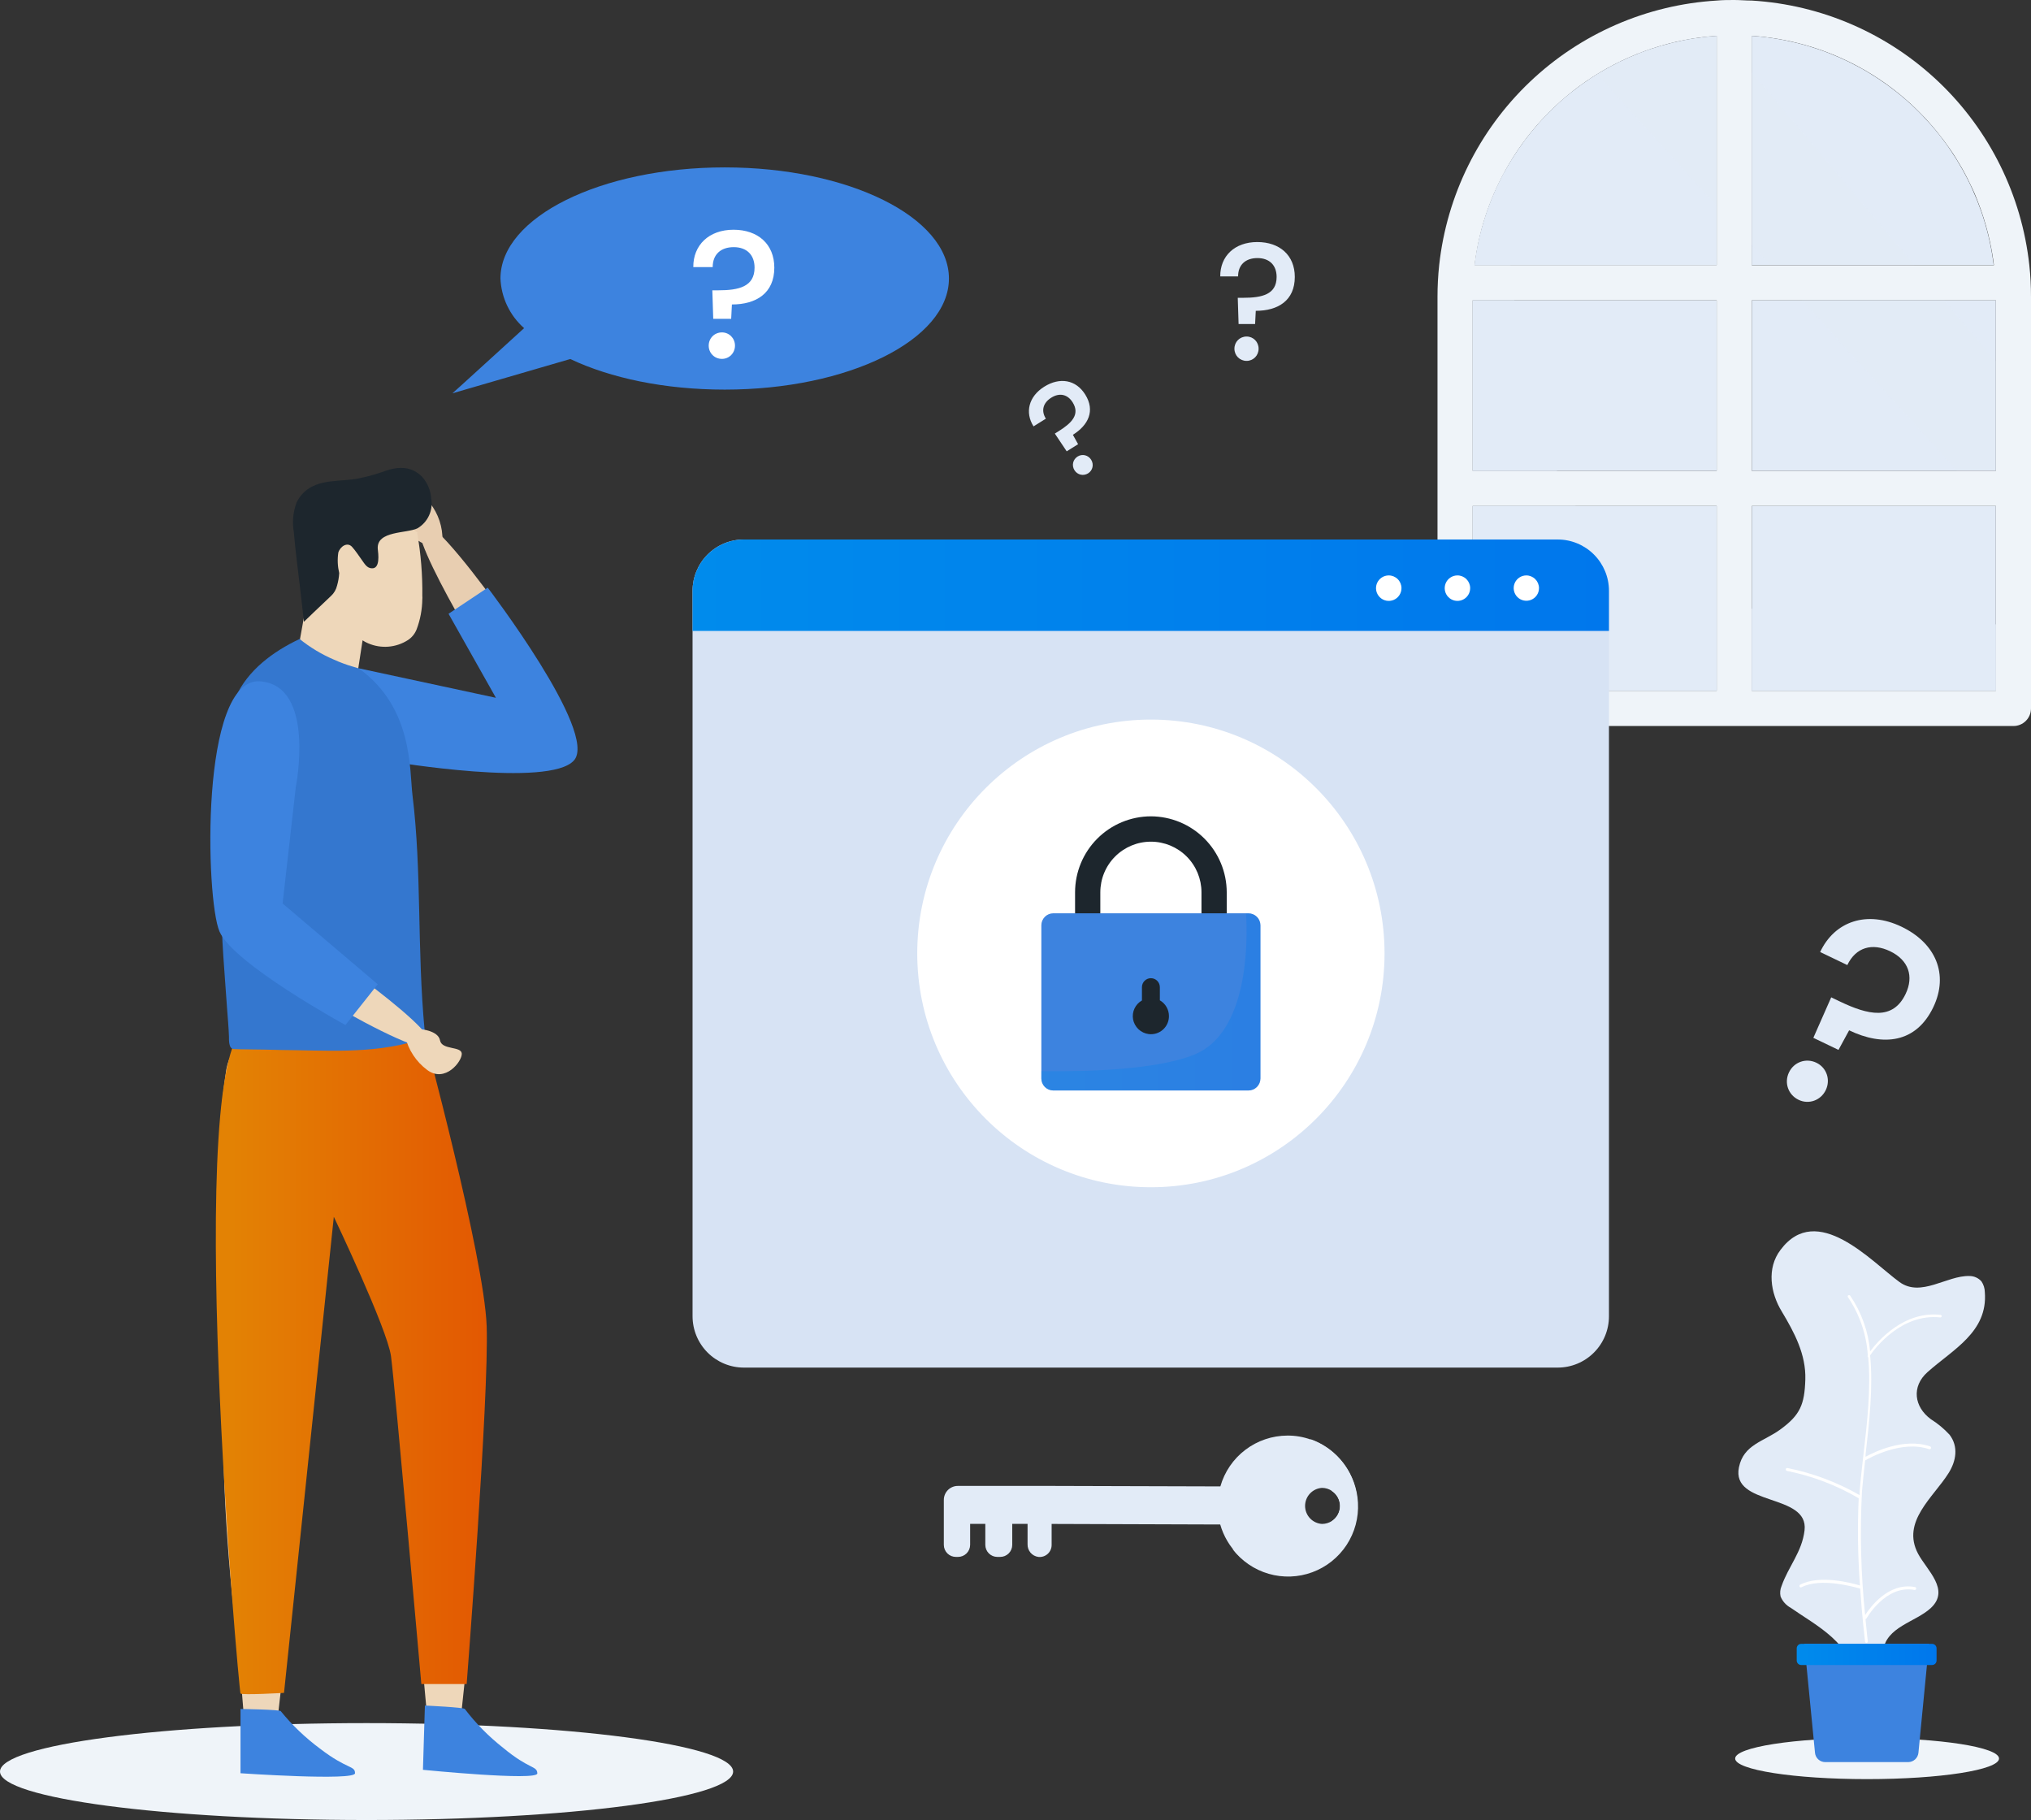 <svg width="606" height="543" viewBox="0 0 606 543" fill="none" xmlns="http://www.w3.org/2000/svg">
<rect x="0" y="0" width="606" height="543" fill="#333333" stroke="none"/>
<path d="M391.052 429.458C388.828 428.665 386.483 428.269 384.122 428.288C379.597 428.305 375.2 429.793 371.593 432.528C367.986 435.263 365.366 439.097 364.126 443.452L313.822 443.306H285.916C285.357 443.289 284.801 443.385 284.28 443.587C283.758 443.79 283.283 444.095 282.882 444.484C282.481 444.874 282.163 445.34 281.945 445.855C281.727 446.371 281.615 446.924 281.616 447.483V454.627V460.893C281.616 461.366 281.709 461.835 281.891 462.273C282.073 462.71 282.339 463.107 282.675 463.441C283.01 463.775 283.408 464.039 283.846 464.218C284.284 464.397 284.753 464.488 285.227 464.486H285.853C286.807 464.486 287.722 464.108 288.399 463.435C289.076 462.761 289.458 461.848 289.464 460.893V454.627H293.993V460.893C293.993 461.846 294.372 462.76 295.045 463.433C295.718 464.107 296.631 464.486 297.583 464.486H298.418C298.892 464.488 299.361 464.397 299.799 464.218C300.237 464.039 300.635 463.775 300.97 463.441C301.306 463.107 301.572 462.71 301.754 462.273C301.936 461.835 302.029 461.366 302.029 460.893V454.627H306.6V460.705C306.571 461.619 306.882 462.511 307.472 463.209C308.061 463.907 308.889 464.362 309.794 464.486C310.297 464.545 310.806 464.496 311.288 464.344C311.771 464.191 312.215 463.937 312.592 463.599C312.969 463.262 313.27 462.848 313.475 462.384C313.68 461.921 313.784 461.42 313.781 460.914V454.648L364.084 454.815C365.067 458.264 366.92 461.401 369.465 463.925C372.011 466.45 375.163 468.276 378.618 469.227C382.073 470.179 385.715 470.224 389.193 469.359C392.671 468.494 395.868 466.747 398.475 464.287C401.083 461.827 403.014 458.737 404.082 455.314C405.15 451.891 405.319 448.25 404.573 444.742C403.827 441.235 402.192 437.978 399.823 435.287C397.455 432.595 394.434 430.559 391.052 429.374V429.458ZM397.418 453.77C396.533 454.338 395.505 454.642 394.454 454.648C393.087 454.562 391.803 453.959 390.865 452.959C389.926 451.96 389.404 450.64 389.404 449.269C389.404 447.898 389.926 446.579 390.865 445.579C391.803 444.58 393.087 443.976 394.454 443.891C395.528 443.892 396.576 444.22 397.46 444.831C398.196 445.321 398.8 445.985 399.217 446.765C399.635 447.545 399.854 448.416 399.854 449.301C399.854 450.185 399.635 451.056 399.217 451.836C398.8 452.616 398.196 453.281 397.46 453.77H397.418Z" fill="#E2EBF7"/>
<path d="M405.183 448.319C405.427 452.778 404.237 457.197 401.787 460.929C399.337 464.661 395.757 467.51 391.571 469.056C387.385 470.603 382.814 470.766 378.528 469.523C374.242 468.279 370.468 465.694 367.758 462.146C374.667 465.509 382.598 467.034 389.925 462.94C391.744 462.019 393.35 460.728 394.641 459.149C395.931 457.569 396.877 455.737 397.418 453.771C398.154 453.281 398.758 452.616 399.176 451.836C399.593 451.056 399.812 450.185 399.812 449.301C399.812 448.416 399.593 447.545 399.176 446.765C398.758 445.985 398.154 445.321 397.418 444.831C396.17 439.376 393.996 434.176 390.989 429.458C394.963 430.83 398.438 433.358 400.966 436.718C403.495 440.078 404.963 444.118 405.183 448.319Z" fill="#E2EBF7"/>
<path d="M605.499 79.078C603.222 58.263 593.661 38.923 578.507 24.482C563.354 10.041 543.585 1.428 522.697 0.167C520.964 0.167 519.211 0 517.457 0C515.704 0 513.951 0 512.218 0.167C491.332 1.432 471.565 10.046 456.412 24.487C441.26 38.927 431.697 58.264 429.416 79.078C429.081 82.242 428.913 85.421 428.915 88.603V211.335C428.912 212.025 429.046 212.709 429.308 213.348C429.57 213.986 429.955 214.567 430.442 215.056C430.929 215.545 431.507 215.933 432.144 216.197C432.781 216.462 433.464 216.598 434.154 216.598H600.761C601.451 216.598 602.134 216.462 602.771 216.197C603.408 215.933 603.986 215.545 604.473 215.056C604.96 214.567 605.345 213.986 605.607 213.348C605.869 212.709 606.003 212.025 606 211.335V88.603C606.012 85.421 605.845 82.241 605.499 79.078ZM522.697 10.694C533.372 11.406 543.786 14.312 553.289 19.232C562.791 24.152 571.178 30.98 577.926 39.288C579.324 41.001 580.66 42.777 581.913 44.594C583.165 46.411 584.334 48.312 585.44 50.254C586.546 52.197 587.527 54.181 588.488 56.207C589.448 58.233 590.241 60.384 591.013 62.473C592.153 65.688 593.08 68.974 593.789 72.311C594.269 74.546 594.666 76.823 594.937 79.12H522.697V10.694ZM522.697 89.605H595.522V140.465H522.697V89.605ZM448.974 51.194C455.264 39.668 464.356 29.914 475.411 22.835C486.465 15.757 499.124 11.581 512.218 10.694V79.078H439.999C441.183 69.295 444.23 59.83 448.974 51.194ZM439.414 89.605H512.218V140.465H439.414V89.605ZM512.218 206.092H439.414V150.951H512.218V206.092ZM595.522 206.092H522.697V150.951H595.522V206.092Z" fill="#EFF4F9"/>
<path d="M595.522 150.951H522.697V206.072H595.522V150.951Z" fill="#E2EBF7"/>
<path d="M595.522 89.606H522.697V140.465H595.522V89.606Z" fill="#E2EBF7"/>
<path d="M594.875 79.079H522.655V10.694C540.755 11.929 557.861 19.429 571.039 31.906C584.216 44.384 592.644 61.062 594.875 79.079Z" fill="#E2EBF7"/>
<path d="M512.218 150.951H439.414V206.072H512.218V150.951Z" fill="#E2EBF7"/>
<path d="M512.218 89.606H439.414V140.465H512.218V89.606Z" fill="#E2EBF7"/>
<path d="M512.218 10.694V79.079H439.999C439.999 79.079 439.999 78.911 439.999 78.828C442.276 60.854 450.724 44.23 463.899 31.801C477.073 19.372 494.154 11.911 512.218 10.694Z" fill="#E2EBF7"/>
<path d="M450.665 79.079H439.999C441.183 69.296 444.23 59.83 448.974 51.194C449.203 59.821 449.725 69.324 450.665 79.079Z" fill="#E2EBF7"/>
<path d="M464.587 140.465H439.414V89.606H451.813C454.109 107.568 458.033 125.719 464.587 140.465Z" fill="#E2EBF7"/>
<path d="M476.756 159.932C484.979 168.914 497.628 175.033 512.239 179.065V206.092H439.414V150.951H470.055C472.003 154.148 474.246 157.155 476.756 159.932Z" fill="#E2EBF7"/>
<path d="M595.522 186.25V206.092H522.697V181.592C546.867 186.605 574.566 187.022 595.522 186.25Z" fill="#E2EBF7"/>
<g style="mix-blend-mode:screen" opacity="0.3">
<g style="mix-blend-mode:screen" opacity="0.6">
<path d="M571.268 79.079L522.697 21.472V73.105L528.103 79.079H571.268Z" fill="#E2EBF7"/>
</g>
<g style="mix-blend-mode:screen" opacity="0.6">
<path d="M512.218 61.554V10.694C499.537 11.521 487.256 15.467 476.463 22.182L512.218 61.554Z" fill="#E2EBF7"/>
</g>
<g style="mix-blend-mode:screen" opacity="0.6">
<path d="M580.139 89.606H537.663L583.854 140.465H595.522V107.861L580.139 89.606Z" fill="#E2EBF7"/>
</g>
</g>
<path d="M109.373 542.979C169.779 542.979 218.747 536.508 218.747 528.525C218.747 520.542 169.779 514.071 109.373 514.071C48.968 514.071 0 520.542 0 528.525C0 536.508 48.968 542.979 109.373 542.979Z" fill="#EFF4F9"/>
<path d="M557.095 530.781C578.836 530.781 596.461 528.032 596.461 524.64C596.461 521.249 578.836 518.5 557.095 518.5C535.354 518.5 517.729 521.249 517.729 524.64C517.729 528.032 535.354 530.781 557.095 530.781Z" fill="#EFF4F9"/>
<path d="M76.853 387.579C59.237 380.561 68.504 488.965 74.098 507.116C79.692 525.267 79.212 470.355 81.07 439.442C82.927 408.529 83.783 390.337 76.853 387.579Z" fill="#EED7BA"/>
<path d="M135.36 384.655C117.911 377.804 123.108 486.417 128.097 504.463C133.085 522.51 135.256 489.466 138.032 458.512C140.808 427.557 142.227 387.329 135.36 384.655Z" fill="#EED7BA"/>
<path d="M139.451 494.062L137.009 517.225L127.783 515.7L125.466 490.511L139.451 494.062Z" fill="#EED7BA"/>
<path d="M84.931 494.291L82.302 517.434L73.076 515.826L71.009 490.615L84.931 494.291Z" fill="#EED7BA"/>
<path d="M161.68 218.144C160.329 218.058 159.018 217.644 157.862 216.938C156.705 216.232 155.738 215.256 155.043 214.092C147.8 202.604 121.897 161.018 125.237 156.11C129.098 150.428 169.216 208.745 167.817 212.108C166.732 214.739 166.085 218.311 161.68 218.144Z" fill="#E8CEB1"/>
<path d="M127.032 162.438C127.032 162.438 122.043 160.663 122.294 157.697C122.544 154.731 116.595 154.397 117.055 152.162C117.514 149.927 124.172 144.914 128.284 150.073C130.811 153.279 132.133 157.271 132.02 161.352L127.032 162.438Z" fill="#E8CEB1"/>
<path d="M103.237 309.128C96.453 310.381 91.966 317.9 93.427 325.441C95.757 335.642 98.87 345.649 102.736 355.372C112.567 379.246 120.499 401.887 130.225 402.702C139.952 403.516 142.749 385.992 135.632 361.387C129.244 339.247 126.635 310.318 119.622 308.251C116.074 307.269 109.186 308.104 103.237 309.128Z" fill="#EED7BA"/>
<path d="M82.009 307.039C75.56 305.974 68.922 311.488 67.544 318.987C65.988 329.211 65.193 339.536 65.165 349.878C65.415 375.298 64.393 398.963 72.721 402.931C81.049 406.9 89.712 391.402 92.154 366.296C94.366 343.591 102.298 315.853 96.829 311.613C94.053 309.399 87.666 307.916 82.009 307.039Z" fill="#EED7BA"/>
<path d="M93.802 213.946C94.195 215.502 95.018 216.915 96.177 218.024C97.337 219.132 98.785 219.891 100.357 220.212C114.613 223.554 165.501 233.976 168.757 223.637C172.576 211.481 126.531 204.839 113.799 204.4C103.195 204.129 92.174 206.217 93.802 213.946Z" fill="#E8CEB1"/>
<path d="M106.994 199.367L147.967 208.181L133.837 183.117L145.525 175.326C145.525 175.326 178.567 218.562 171.262 226.854C163.956 235.146 116.804 227.209 116.804 227.209L106.994 199.367Z" fill="#3D83DF"/>
<path d="M88.835 194.437L106.451 202.291L108.184 191.033C108.696 191.379 109.241 191.673 109.812 191.91C111.724 192.744 113.812 193.092 115.891 192.925C117.97 192.757 119.976 192.079 121.73 190.949C122.888 190.185 123.784 189.084 124.297 187.795C125.391 184.903 125.97 181.843 126.009 178.751C126.04 178.446 126.04 178.138 126.009 177.832C126.093 171.532 125.583 165.238 124.485 159.034C124.485 159.034 124.485 159.034 124.631 159.034L124.423 158.741C124.423 158.741 121.459 156.82 116.7 154.355C114.995 153.122 112.911 152.53 110.814 152.684C105.929 152.684 106.013 153.749 103.779 154.355C101.546 154.961 98.958 157.634 94.616 161.039C86.58 167.305 91.506 179.44 91.506 179.44H91.277C91.338 179.537 91.408 179.628 91.485 179.712L88.835 194.437Z" fill="#EED7BA"/>
<path d="M126.197 307.332C126.197 307.332 144.481 374.881 145.212 395.663C145.943 416.446 139.242 502.417 139.242 502.417H125.717C125.717 502.417 117.785 412.728 116.658 404.561C115.531 396.394 99.605 363.017 99.605 363.017L84.743 505.049C84.743 505.049 72.22 505.78 71.761 505.236C71.302 504.693 54.019 312.763 74.036 306.1" fill="url(#paint0_linear_1427_9990)"/>
<path d="M78.816 313.138C80.318 313.138 81.842 313.243 83.366 313.243C96.996 313.347 110.939 314.496 123.984 310.548C124.774 310.419 125.504 310.047 126.072 309.483C126.53 308.888 126.753 308.144 126.698 307.394C124.402 282.977 125.884 260.085 123.087 237.339C122.147 229.736 123.337 211.189 107.098 199.429L105.303 198.886C103.37 198.326 101.48 197.628 99.647 196.797C95.965 195.223 92.516 193.15 89.398 190.636C81.445 194.375 73.91 199.972 70.32 207.993C68.769 211.634 67.892 215.526 67.732 219.481C67.607 221.569 67.586 223.47 67.732 225.475C67.294 228.922 67.001 232.326 66.835 235.689C66.835 236.817 66.73 237.924 66.709 239.031C66.438 249.161 66 259.291 66.041 269.422C66.041 280.116 67.043 290.309 67.753 300.877C67.941 303.488 68.233 306.642 68.317 309.232C68.317 310.256 68.212 312.846 69.694 312.971C71.176 313.096 77.229 313.075 78.816 313.138Z" fill="#3477CF"/>
<path d="M75.539 205.111C74.022 205.633 72.683 206.572 71.675 207.821C70.668 209.069 70.032 210.577 69.841 212.17C67.753 226.666 61.345 275.354 71.928 277.735C84.347 280.513 87.415 236.984 86.727 224.264C86.1 213.653 83.095 202.855 75.539 205.111Z" fill="#EED7BA"/>
<path d="M138.7 509.873C141.992 514.18 145.814 518.054 150.075 521.403C158.028 528.003 160.24 526.729 160.324 529.068C160.407 531.407 126.197 528.003 126.197 528.003L126.781 508.829C126.781 508.829 138.72 509.372 138.7 509.873Z" fill="#3D83DF"/>
<path d="M83.784 510.521C87.207 514.718 91.141 518.472 95.493 521.695C103.654 527.962 105.93 526.687 105.93 529.027C105.93 531.366 71.761 529.027 71.761 529.027V509.853C71.761 509.853 83.784 510.02 83.784 510.521Z" fill="#3D83DF"/>
<path d="M70.446 269.965C71.71 269.505 73.067 269.358 74.401 269.536C75.735 269.715 77.006 270.213 78.106 270.988C89.315 278.466 129.641 305.891 128.576 311.697C127.345 318.444 67.377 281.557 67.273 277.923C67.21 275.103 66.375 271.532 70.446 269.965Z" fill="#EED7BA"/>
<path d="M88.25 234.875L84.326 269.547L112.713 293.651L103.07 305.807C103.07 305.807 69.673 287.573 65.499 277.923C61.324 268.273 59.654 201.915 77.626 203.272C94.324 204.526 88.25 234.875 88.25 234.875Z" fill="#3D83DF"/>
<path d="M125.466 307.039C125.466 307.039 130.747 307.436 131.29 310.381C131.832 313.326 137.656 312.052 137.781 314.329C137.906 316.605 132.834 323.206 127.47 319.216C124.197 316.784 121.878 313.281 120.916 309.316L125.466 307.039Z" fill="#EED7BA"/>
<path d="M128.66 148.653C128.493 146.34 127.586 144.143 126.072 142.387C122.941 139.045 118.975 139.087 114.905 140.507C112.282 141.468 109.588 142.222 106.848 142.763C101.504 143.786 95.096 142.763 90.755 146.815C89.82 147.698 89.055 148.746 88.501 149.906C87.432 152.722 87.143 155.775 87.666 158.742C88.167 164.59 88.96 170.396 89.628 176.224L90.692 185.498L93.552 182.741L98.791 177.77C99.673 176.953 100.29 175.891 100.565 174.72C100.919 173.502 101.136 172.248 101.212 170.981C100.735 168.977 100.643 166.9 100.941 164.861C101.483 163.044 103.675 161.519 105.115 163.232C106.138 164.381 106.973 165.697 107.871 166.929C108.768 168.162 109.394 169.394 110.793 169.54C113.527 169.853 112.88 165.237 112.713 163.713C112.337 158.282 121.417 159.18 124.569 157.614C126.085 156.719 127.291 155.38 128.022 153.777C128.754 152.175 128.977 150.386 128.66 148.653Z" fill="#1D262D"/>
<path d="M564.108 503.482C564.108 499.743 561.395 496.464 561.833 492.683C562.689 485.289 571.581 483.973 576.131 479.712C581.934 474.282 574.962 468.517 572.311 463.546C567.218 453.938 576.903 446.711 581.433 439.442C583.687 435.829 584.397 431.568 581.704 428.038C580.048 426.243 578.159 424.676 576.089 423.38C571.122 419.704 570.308 413.668 575.087 409.386C582.623 402.639 593.163 397.438 592.224 385.512C592.209 384.365 591.861 383.247 591.222 382.295C590.771 381.784 590.214 381.376 589.591 381.098C588.968 380.821 588.293 380.68 587.611 380.687C580.911 380.478 573.167 387.162 566.738 382.462C558.389 376.384 542.15 358.317 531.255 372.896C527.08 378.389 528.27 385.783 531.651 391.298C535.408 397.564 538.894 404.101 538.664 411.558C538.435 419.015 537.12 422.148 531.255 426.43C526.245 430.106 520.255 430.92 518.856 437.75C516.477 449.51 539.729 445.374 538.435 456.549C537.683 463.003 533.655 467.264 531.589 473.133C531.155 474.125 531.045 475.229 531.275 476.287C531.859 477.722 532.921 478.91 534.281 479.65C541.482 484.725 553.776 490.741 552.566 501.372" fill="#E2EBF7"/>
<path d="M579.011 392.279C568.178 391.047 560.435 399.903 557.992 403.182C557.464 397.232 555.423 391.516 552.065 386.577C552.031 386.528 551.988 386.486 551.938 386.454C551.888 386.422 551.832 386.4 551.774 386.391C551.715 386.381 551.655 386.383 551.598 386.397C551.54 386.411 551.486 386.437 551.438 386.473C551.361 386.554 551.317 386.663 551.317 386.776C551.317 386.888 551.361 386.997 551.438 387.079C554.868 392.186 556.891 398.108 557.304 404.248V404.373C557.247 404.468 557.228 404.582 557.251 404.69C557.274 404.799 557.338 404.894 557.429 404.958C558.285 414.19 557.116 424.445 556.01 433.97C555.571 437.792 555.154 441.427 554.882 444.894C554.882 445.27 554.882 445.667 554.882 446.063C548.168 442.207 540.872 439.47 533.279 437.959C533.173 437.956 533.07 437.991 532.988 438.058C532.907 438.125 532.852 438.22 532.834 438.324C532.816 438.428 532.837 438.535 532.892 438.626C532.946 438.716 533.032 438.784 533.133 438.816C540.69 440.324 547.942 443.085 554.59 446.983C554.201 455.657 554.326 464.348 554.966 473.008C552.545 472.277 543.006 469.728 537.14 472.757C537.037 472.815 536.96 472.91 536.925 473.022C536.89 473.135 536.9 473.257 536.953 473.363C536.979 473.413 537.015 473.458 537.059 473.494C537.103 473.53 537.154 473.557 537.209 473.573C537.264 473.588 537.321 473.593 537.377 473.585C537.434 473.578 537.488 473.559 537.537 473.53C543.361 470.543 553.421 473.53 555.029 473.927C555.655 482.908 556.469 489.613 556.49 489.759C556.505 489.864 556.558 489.96 556.638 490.03C556.719 490.099 556.822 490.136 556.928 490.135C556.986 490.127 557.041 490.108 557.092 490.079C557.142 490.049 557.186 490.01 557.221 489.963C557.256 489.917 557.281 489.864 557.296 489.807C557.31 489.75 557.312 489.691 557.304 489.634C557.304 489.634 556.991 487.023 556.615 483.034C556.681 483.029 556.744 483.008 556.799 482.971C556.854 482.934 556.899 482.884 556.928 482.825C556.928 482.825 562.626 472.694 571.268 474.345C571.375 474.354 571.483 474.323 571.57 474.258C571.656 474.193 571.716 474.098 571.737 473.992C571.757 473.885 571.738 473.775 571.682 473.682C571.626 473.589 571.538 473.52 571.434 473.488C563.398 471.922 557.846 479.754 556.51 481.843C555.237 469.563 554.923 457.202 555.571 444.873C555.822 441.949 556.156 438.878 556.51 435.704C557.763 434.972 567.427 429.563 575.588 432.341C575.699 432.379 575.821 432.373 575.926 432.322C576.032 432.271 576.113 432.18 576.152 432.069C576.191 431.958 576.184 431.837 576.133 431.731C576.082 431.625 575.991 431.544 575.88 431.505C568.032 428.853 559.182 433.218 556.636 434.617C556.636 434.409 556.636 434.2 556.636 433.991C557.742 424.257 558.932 413.793 557.992 404.352C559.412 402.263 567.343 391.82 578.865 393.031C578.923 393.04 578.982 393.037 579.038 393.023C579.095 393.009 579.148 392.984 579.195 392.949C579.241 392.914 579.281 392.87 579.31 392.819C579.339 392.769 579.359 392.713 579.366 392.655C579.354 392.563 579.314 392.477 579.25 392.409C579.186 392.342 579.103 392.296 579.011 392.279Z" fill="white"/>
<path d="M544.592 525.705H569.347C570.118 525.703 570.86 525.413 571.428 524.891C571.996 524.369 572.348 523.654 572.416 522.886L575.567 490.427H538.372L541.545 522.886C541.608 523.652 541.955 524.367 542.52 524.889C543.084 525.412 543.824 525.703 544.592 525.705Z" fill="#3D83DF"/>
<path d="M537.433 496.735H576.486C577.224 496.735 577.822 496.137 577.822 495.399V491.764C577.822 491.026 577.224 490.427 576.486 490.427H537.433C536.695 490.427 536.097 491.026 536.097 491.764V495.399C536.097 496.137 536.695 496.735 537.433 496.735Z" fill="url(#paint1_linear_1427_9990)"/>
<path d="M480.074 176.266V392.676C480.077 394.689 479.683 396.682 478.916 398.542C478.148 400.402 477.021 402.092 475.6 403.516C474.18 404.94 472.492 406.069 470.634 406.84C468.777 407.611 466.785 408.007 464.775 408.007H221.961C217.898 408.007 214.001 406.392 211.128 403.517C208.255 400.642 206.641 396.742 206.641 392.676V176.266C206.641 172.205 208.253 168.311 211.122 165.44C213.991 162.569 217.883 160.956 221.94 160.956H464.816C468.867 160.967 472.748 162.585 475.608 165.455C478.468 168.325 480.074 172.212 480.074 176.266Z" fill="#D7E3F4"/>
<path d="M480.074 176.266V188.234H206.641V176.266C206.641 172.205 208.253 168.311 211.122 165.44C213.991 162.569 217.883 160.956 221.94 160.956H464.816C468.867 160.967 472.748 162.585 475.608 165.455C478.468 168.325 480.074 172.212 480.074 176.266Z" fill="url(#paint2_linear_1427_9990)"/>
<path d="M343.399 354.202C381.902 354.202 413.114 322.968 413.114 284.439C413.114 245.911 381.902 214.677 343.399 214.677C304.897 214.677 273.684 245.911 273.684 284.439C273.684 322.968 304.897 354.202 343.399 354.202Z" fill="white"/>
<path d="M343.379 243.542C337.381 243.559 331.635 245.953 327.398 250.201C323.161 254.449 320.779 260.203 320.773 266.205V289.953H366.026V266.205C366.015 260.198 363.625 254.44 359.38 250.192C355.136 245.945 349.382 243.554 343.379 243.542ZM358.491 282.413H328.309V266.205C328.309 262.2 329.898 258.359 332.729 255.527C335.559 252.695 339.397 251.104 343.4 251.104C347.402 251.104 351.24 252.695 354.071 255.527C356.901 258.359 358.491 262.2 358.491 266.205V282.413Z" fill="#1D262D"/>
<path d="M352.792 289.285H333.526V310.653H352.792V289.285Z" fill="#1D262D"/>
<path d="M372.517 272.471H314.24C313.301 272.482 312.403 272.863 311.743 273.532C311.083 274.201 310.712 275.103 310.712 276.043V321.765C310.712 322.705 311.083 323.607 311.743 324.275C312.403 324.944 313.301 325.325 314.24 325.336H372.517C373.462 325.331 374.366 324.953 375.035 324.284C375.703 323.615 376.081 322.71 376.086 321.765V276.043C376.081 275.097 375.703 274.192 375.035 273.523C374.366 272.855 373.462 272.477 372.517 272.471ZM348.784 303.154C348.788 303.919 348.628 304.676 348.315 305.374C348.002 306.073 347.543 306.696 346.97 307.202C346.397 307.708 345.722 308.086 344.991 308.31C344.26 308.534 343.49 308.6 342.731 308.501C341.59 308.353 340.524 307.847 339.688 307.055C338.852 306.263 338.288 305.227 338.077 304.094C337.885 302.998 338.037 301.87 338.511 300.864C338.986 299.858 339.76 299.024 340.727 298.476V294.507C340.727 293.798 341.009 293.118 341.51 292.617C342.011 292.115 342.691 291.833 343.399 291.833C344.108 291.833 344.787 292.115 345.288 292.617C345.789 293.118 346.071 293.798 346.071 294.507V298.434C346.9 298.91 347.588 299.598 348.065 300.427C348.541 301.257 348.79 302.198 348.784 303.154Z" fill="#3D83DF"/>
<path style="mix-blend-mode:multiply" opacity="0.3" d="M376.065 276.022V321.785C376.065 322.722 375.693 323.619 375.032 324.281C374.37 324.943 373.473 325.315 372.538 325.315H314.261C313.323 325.315 312.424 324.944 311.759 324.283C311.094 323.621 310.718 322.723 310.712 321.785V319.571C324.572 319.759 345.215 319.154 356.382 314.621C372.371 308.125 372.35 281.202 371.786 272.555H372.538C373.462 272.555 374.35 272.918 375.01 273.566C375.67 274.215 376.049 275.097 376.065 276.022Z" fill="url(#paint3_linear_1427_9990)"/>
<path d="M418.166 175.451C418.17 176.204 417.95 176.941 417.535 177.569C417.121 178.196 416.529 178.687 415.835 178.978C415.141 179.269 414.377 179.347 413.638 179.203C412.9 179.058 412.221 178.698 411.688 178.167C411.155 177.636 410.791 176.959 410.642 176.221C410.494 175.483 410.568 174.718 410.855 174.022C411.142 173.326 411.629 172.731 412.254 172.313C412.879 171.894 413.614 171.67 414.367 171.67C415.371 171.67 416.334 172.068 417.046 172.776C417.757 173.485 418.16 174.446 418.166 175.451Z" fill="white"/>
<path d="M438.663 175.451C438.667 176.205 438.447 176.942 438.031 177.571C437.615 178.199 437.022 178.69 436.327 178.98C435.632 179.27 434.867 179.347 434.128 179.201C433.389 179.055 432.71 178.693 432.178 178.16C431.645 177.627 431.283 176.948 431.137 176.208C430.991 175.469 431.068 174.703 431.358 174.007C431.648 173.312 432.138 172.719 432.766 172.302C433.394 171.886 434.132 171.666 434.885 171.67C435.885 171.676 436.843 172.076 437.55 172.784C438.257 173.492 438.657 174.45 438.663 175.451Z" fill="white"/>
<path d="M459.201 175.451C459.201 176.199 458.98 176.93 458.565 177.551C458.15 178.173 457.56 178.658 456.869 178.944C456.179 179.23 455.419 179.305 454.686 179.159C453.954 179.013 453.28 178.653 452.752 178.124C452.224 177.595 451.864 176.922 451.718 176.189C451.572 175.455 451.647 174.695 451.933 174.004C452.219 173.313 452.703 172.723 453.325 172.308C453.946 171.892 454.676 171.67 455.423 171.67C456.424 171.676 457.382 172.076 458.089 172.784C458.796 173.492 459.196 174.45 459.201 175.451Z" fill="white"/>
<path d="M216.242 49.941C179.276 49.941 149.324 64.792 149.324 83.089C149.44 85.906 150.125 88.67 151.338 91.215C152.55 93.76 154.265 96.033 156.379 97.897C149.491 104.164 135.068 117.343 134.984 117.343L170.155 107.109C182.157 112.79 198.292 116.236 216.242 116.236C253.187 116.236 283.139 101.386 283.139 83.089C283.139 64.792 253.187 49.941 216.242 49.941Z" fill="#3D83DF"/>
<path d="M543.089 284.023C547.412 274.815 557.091 271.538 567.392 276.486C577.541 281.36 581.562 290.658 576.836 300.511C571.71 311.198 561.882 312.259 551.733 307.384L548.558 313.226L541.059 309.625L546.388 297.544L548.888 298.744C557.446 302.855 564.763 304.504 568.58 296.546C571.125 291.241 569.431 286.417 563.978 283.798C558.6 281.215 553.738 282.61 551.193 287.915L543.089 284.023ZM544.768 325.208C543.277 328.315 539.69 329.576 536.661 328.121C533.555 326.63 532.295 323.04 533.786 319.933C535.276 316.825 538.863 315.564 541.969 317.056C544.998 318.511 546.258 322.1 544.768 325.208Z" fill="#E2EBF7"/>
<path d="M364.092 82.47C364.042 76.445 368.371 72.212 375.139 72.212C381.807 72.212 386.335 76.146 386.335 82.619C386.335 89.641 381.359 92.728 374.691 92.728L374.492 96.662H369.565L369.317 88.844H370.959C376.582 88.844 380.911 87.848 380.911 82.619C380.911 79.134 378.771 76.993 375.188 76.993C371.655 76.993 369.416 78.984 369.416 82.47H364.092ZM375.537 104.031C375.537 106.073 373.944 107.666 371.954 107.666C369.914 107.666 368.321 106.073 368.321 104.031C368.321 101.99 369.914 100.396 371.954 100.396C373.944 100.396 375.537 101.99 375.537 104.031Z" fill="#E2EBF7"/>
<path d="M308.382 127.203C305.753 123.063 306.92 118.272 311.595 115.354C316.201 112.478 321.023 113.242 323.811 117.714C326.835 122.564 324.727 126.842 320.121 129.718L321.678 132.521L318.275 134.646L314.736 129.353L315.87 128.645C319.755 126.22 322.316 123.665 320.064 120.053C318.563 117.645 316.163 117.089 313.688 118.634C311.248 120.158 310.559 122.499 312.06 124.907L308.382 127.203ZM325.574 137.161C326.453 138.571 326.039 140.359 324.664 141.217C323.255 142.097 321.469 141.683 320.589 140.273C319.71 138.863 320.124 137.075 321.533 136.195C322.908 135.337 324.694 135.751 325.574 137.161Z" fill="#E2EBF7"/>
<path d="M206.863 79.686C206.809 73.138 211.514 68.538 218.869 68.538C226.116 68.538 231.037 72.813 231.037 79.848C231.037 87.479 225.629 90.834 218.382 90.834L218.166 95.11H212.812L212.541 86.613H214.326C220.437 86.613 225.142 85.531 225.142 79.848C225.142 76.06 222.817 73.733 218.923 73.733C215.083 73.733 212.649 75.898 212.649 79.686H206.863ZM219.301 103.119C219.301 105.338 217.571 107.07 215.408 107.07C213.19 107.07 211.46 105.338 211.46 103.119C211.46 100.9 213.19 99.168 215.408 99.168C217.571 99.168 219.301 100.9 219.301 103.119Z" fill="white"/>
<defs>
<linearGradient id="paint0_linear_1427_9990" x1="64.372" y1="405.752" x2="145.275" y2="405.752" gradientUnits="userSpaceOnUse">
<stop offset="0.06" stop-color="#E38204"/>
<stop offset="1" stop-color="#E35802"/>
</linearGradient>
<linearGradient id="paint1_linear_1427_9990" x1="536.118" y1="493.581" x2="577.843" y2="493.581" gradientUnits="userSpaceOnUse">
<stop stop-color="#008BEC"/>
<stop offset="1" stop-color="#0077EC"/>
</linearGradient>
<linearGradient id="paint2_linear_1427_9990" x1="206.661" y1="174.595" x2="480.116" y2="174.595" gradientUnits="userSpaceOnUse">
<stop stop-color="#008BEC"/>
<stop offset="1" stop-color="#0077EC"/>
</linearGradient>
<linearGradient id="paint3_linear_1427_9990" x1="310.712" y1="298.914" x2="376.065" y2="298.914" gradientUnits="userSpaceOnUse">
<stop stop-color="#008BEC"/>
<stop offset="1" stop-color="#0077EC"/>
</linearGradient>
</defs>
</svg>
